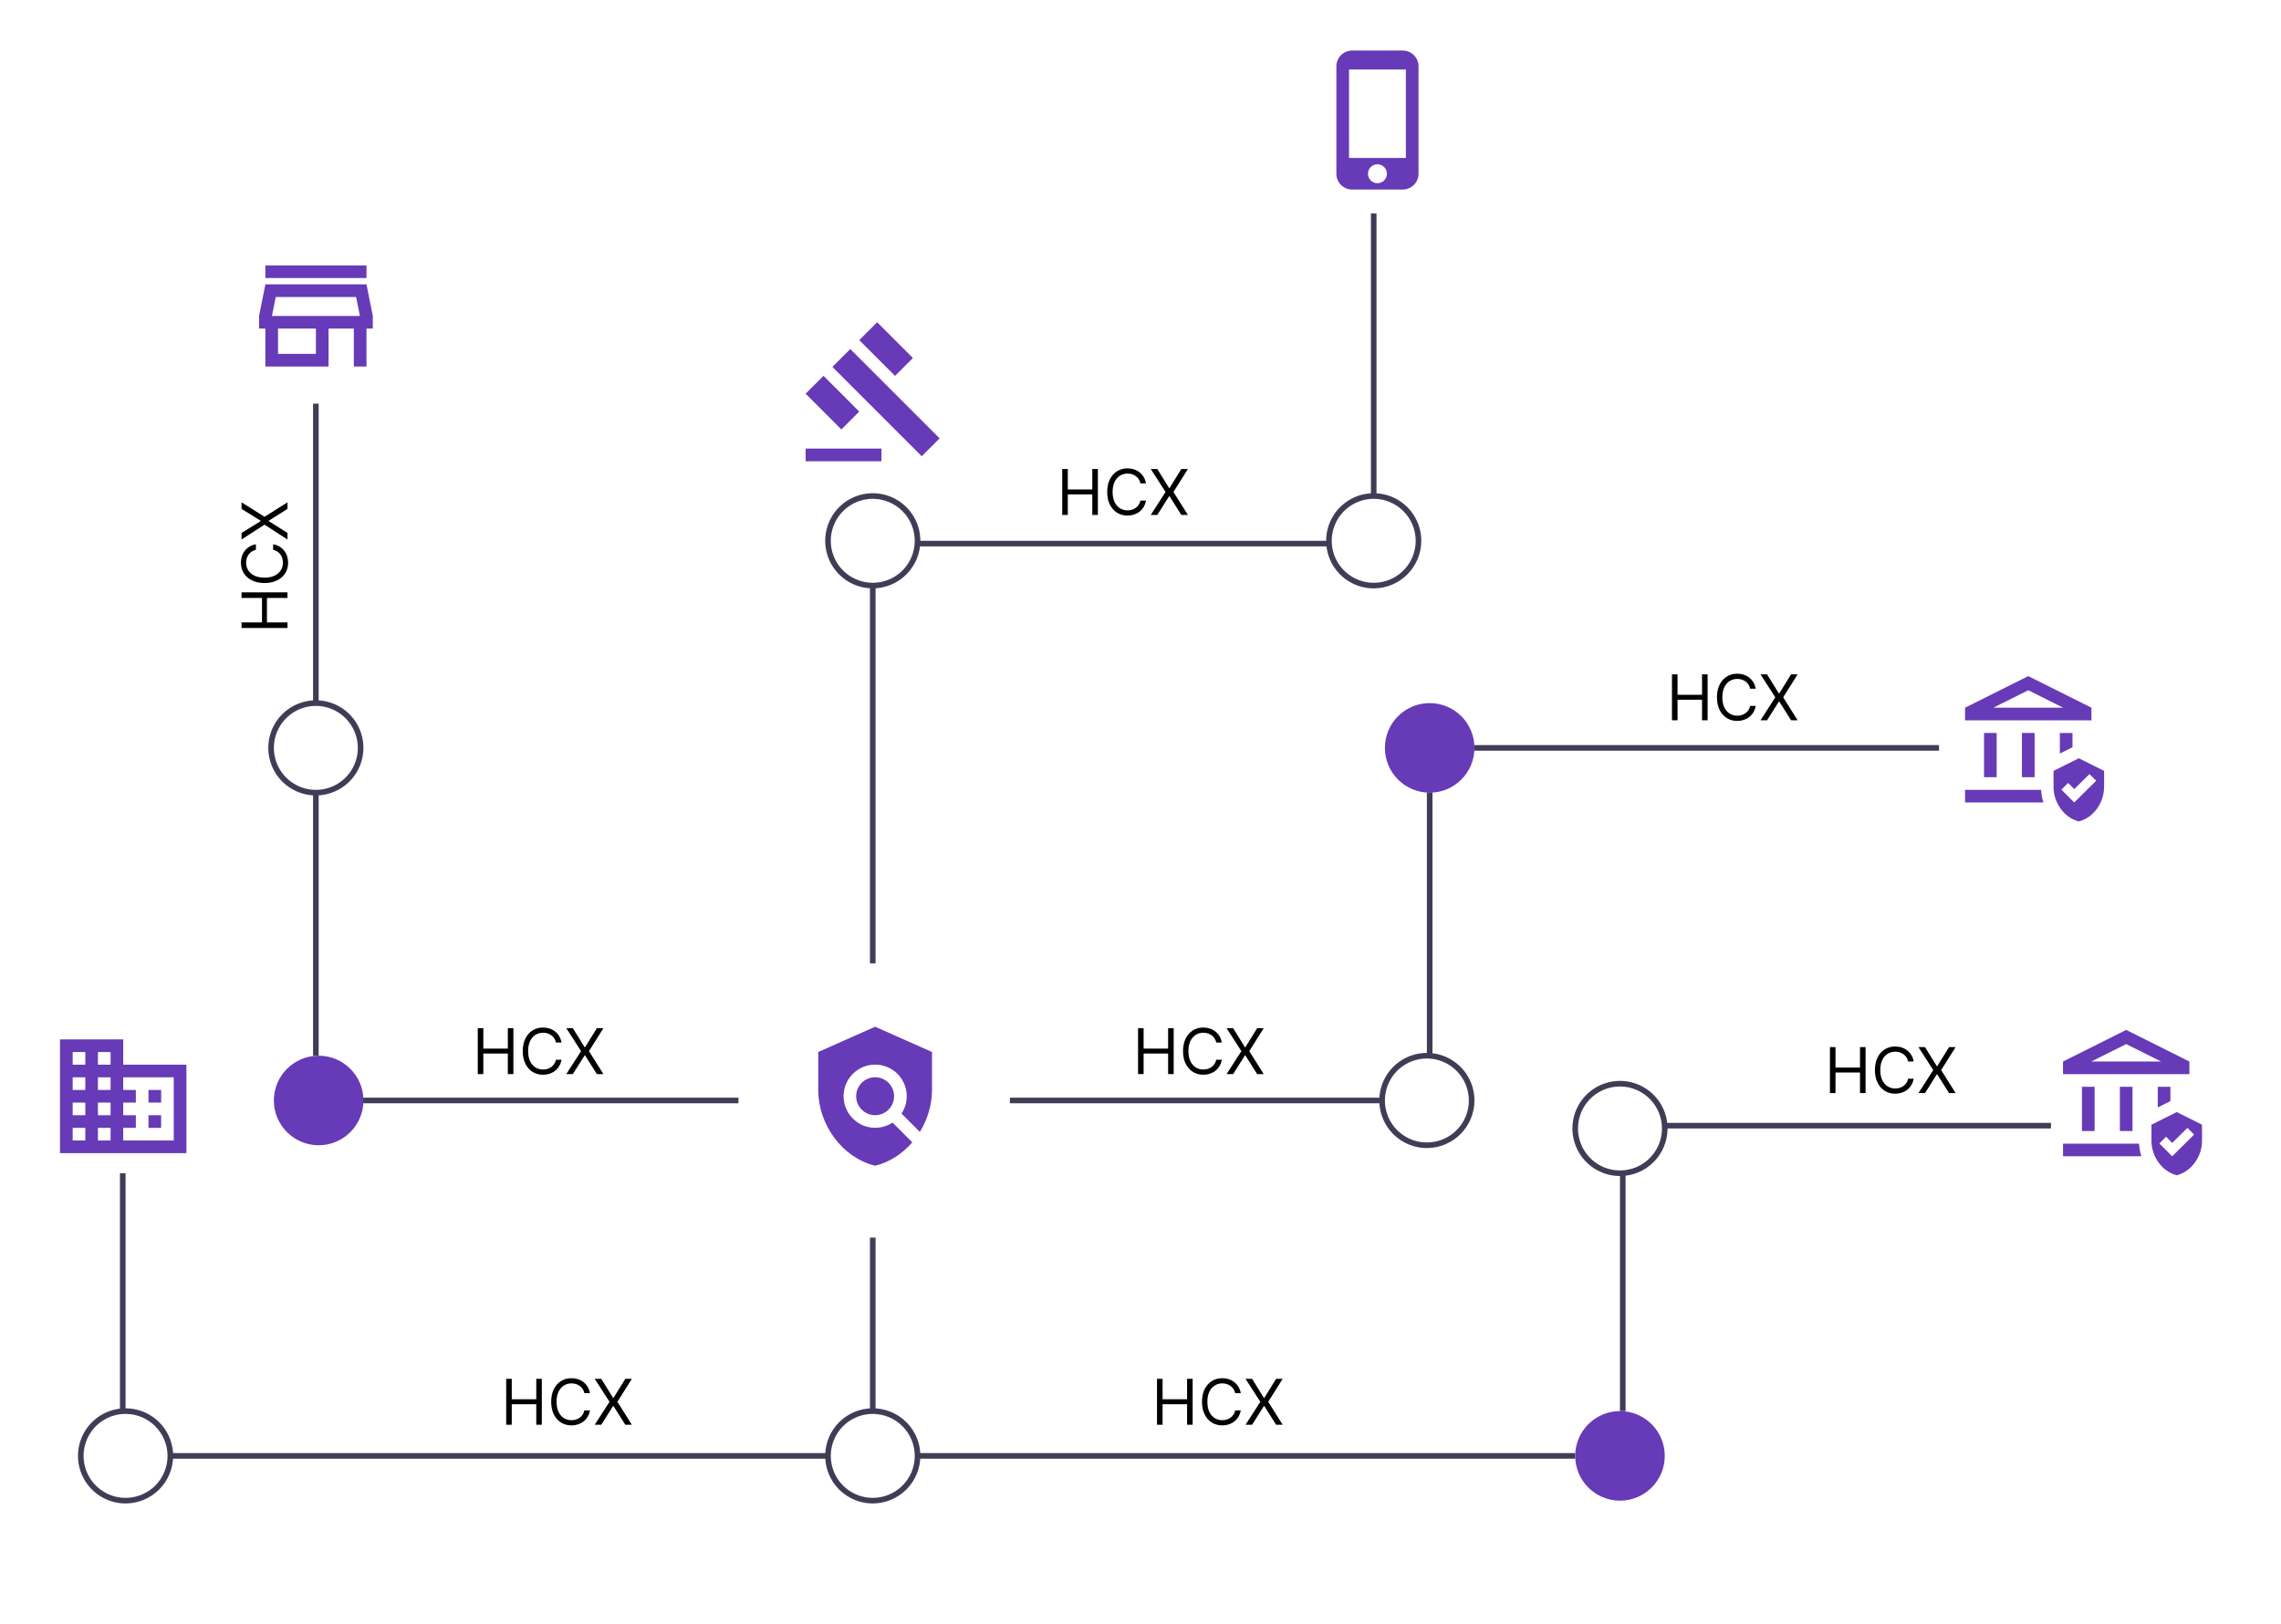 <svg width="722" height="514" viewBox="0 0 722 514" fill="none" xmlns="http://www.w3.org/2000/svg">
<rect width="722" height="514" fill="white"/>
<g clip-path="url(#clip0_24_1093)">
<path d="M255 142H279V146H255V142ZM263.48 116.14L269.14 110.48L297.42 138.76L291.76 144.42L263.48 116.14ZM277.64 102L288.96 113.32L283.3 118.98L271.98 107.66L277.64 102ZM260.66 118.96L271.98 130.28L266.32 135.94L255 124.62L260.66 118.96Z" fill="#673AB7"/>
</g>
<g clip-path="url(#clip1_24_1093)">
<path d="M39 337.015V329.015H19V365.015H59V337.015H39ZM27 361.015H23V357.015H27V361.015ZM27 353.015H23V349.015H27V353.015ZM27 345.015H23V341.015H27V345.015ZM27 337.015H23V333.015H27V337.015ZM35 361.015H31V357.015H35V361.015ZM35 353.015H31V349.015H35V353.015ZM35 345.015H31V341.015H35V345.015ZM35 337.015H31V333.015H35V337.015ZM55 361.015H39V357.015H43V353.015H39V349.015H43V345.015H39V341.015H55V361.015ZM51 345.015H47V349.015H51V345.015ZM51 353.015H47V357.015H51V353.015Z" fill="#673AB7"/>
</g>
<g clip-path="url(#clip2_24_1093)">
<path d="M112.72 94.015L113.92 100.015H86.08L87.28 94.015H112.72ZM116 84.015H84V88.015H116V84.015ZM116 90.015H84L82 100.015V104.015H84V116.015H104V104.015H112V116.015H116V104.015H118V100.015L116 90.015ZM88 112.015V104.015H100V112.015H88Z" fill="#673AB7"/>
</g>
<path d="M100.864 127.779H99.093V222.562H100.864V127.779Z" fill="#3F3D56"/>
<path d="M100.864 250.775H99.093V334.174H100.864V250.775Z" fill="#3F3D56"/>
<path d="M233.738 347.461H96.436V349.233H233.738V347.461Z" fill="#3F3D56"/>
<path d="M39.743 371.379H37.972V446.673H39.743V371.379Z" fill="#3F3D56"/>
<path d="M262.083 459.96H53.916V461.732H262.083V459.96Z" fill="#3F3D56"/>
<path d="M435.703 67.543H433.932V157.011H435.703V67.543Z" fill="#3F3D56"/>
<path d="M420.645 171.184H290.399V172.956H420.645V171.184Z" fill="#3F3D56"/>
<path d="M277.143 185.357H275.371V304.942H277.143V185.357Z" fill="#3F3D56"/>
<path d="M99.979 251.793C97.001 251.793 94.089 250.91 91.613 249.255C89.136 247.601 87.206 245.249 86.066 242.497C84.927 239.745 84.628 236.717 85.209 233.796C85.79 230.875 87.225 228.192 89.331 226.086C91.437 223.98 94.12 222.546 97.041 221.965C99.962 221.384 102.99 221.682 105.742 222.822C108.493 223.961 110.845 225.892 112.5 228.368C114.155 230.844 115.038 233.756 115.038 236.734C115.033 240.727 113.445 244.554 110.622 247.378C107.799 250.201 103.971 251.789 99.979 251.793ZM99.979 223.447C97.351 223.447 94.782 224.226 92.597 225.686C90.412 227.146 88.709 229.221 87.703 231.649C86.697 234.077 86.434 236.749 86.947 239.326C87.46 241.904 88.725 244.271 90.583 246.13C92.442 247.988 94.809 249.253 97.387 249.766C99.964 250.279 102.636 250.016 105.064 249.01C107.492 248.004 109.567 246.301 111.027 244.116C112.487 241.931 113.266 239.362 113.266 236.734C113.262 233.211 111.861 229.834 109.37 227.343C106.879 224.852 103.502 223.451 99.979 223.447Z" fill="#3F3D56"/>
<path d="M39.744 475.905C36.766 475.905 33.854 475.022 31.378 473.367C28.901 471.712 26.971 469.36 25.831 466.609C24.692 463.857 24.393 460.829 24.974 457.908C25.555 454.987 26.99 452.304 29.096 450.198C31.202 448.092 33.885 446.658 36.806 446.076C39.727 445.495 42.755 445.794 45.507 446.933C48.258 448.073 50.61 450.003 52.265 452.48C53.92 454.956 54.803 457.868 54.803 460.846C54.798 464.838 53.21 468.666 50.387 471.489C47.564 474.312 43.736 475.9 39.744 475.905ZM39.744 447.559C37.116 447.559 34.547 448.338 32.362 449.798C30.177 451.258 28.474 453.333 27.468 455.761C26.462 458.189 26.199 460.861 26.712 463.438C27.225 466.016 28.49 468.383 30.348 470.242C32.207 472.1 34.574 473.365 37.152 473.878C39.729 474.391 42.401 474.128 44.829 473.122C47.257 472.116 49.332 470.413 50.792 468.228C52.252 466.043 53.031 463.474 53.031 460.846C53.027 457.323 51.626 453.946 49.135 451.455C46.644 448.964 43.267 447.563 39.744 447.559Z" fill="#3F3D56"/>
<path d="M100.864 362.52C108.692 362.52 115.038 356.175 115.038 348.347C115.038 340.52 108.692 334.174 100.864 334.174C93.037 334.174 86.691 340.52 86.691 348.347C86.691 356.175 93.037 362.52 100.864 362.52Z" fill="#673AB7"/>
<path d="M613.753 235.849H466.708V237.62H613.753V235.849Z" fill="#3F3D56"/>
<path d="M453.42 250.775H451.648V334.174H453.42V250.775Z" fill="#3F3D56"/>
<path d="M437.476 347.461H319.662V349.233H437.476V347.461Z" fill="#3F3D56"/>
<path d="M649.186 355.434H526.943V357.206H649.186V355.434Z" fill="#3F3D56"/>
<path d="M514.542 371.379H512.77V446.673H514.542V371.379Z" fill="#3F3D56"/>
<path d="M498.597 459.96H290.43V461.732H498.597V459.96Z" fill="#3F3D56"/>
<path d="M277.143 391.752H275.371V446.673H277.143V391.752Z" fill="#3F3D56"/>
<path d="M452.533 250.908C460.361 250.908 466.706 244.562 466.706 236.735C466.706 228.907 460.361 222.562 452.533 222.562C444.706 222.562 438.36 228.907 438.36 236.735C438.36 244.562 444.706 250.908 452.533 250.908Z" fill="#673AB7"/>
<path d="M434.818 186.243C431.839 186.243 428.928 185.36 426.451 183.705C423.975 182.051 422.045 179.699 420.905 176.947C419.765 174.196 419.467 171.168 420.048 168.247C420.629 165.325 422.063 162.642 424.169 160.536C426.275 158.43 428.959 156.996 431.88 156.415C434.801 155.834 437.829 156.132 440.58 157.272C443.332 158.412 445.684 160.342 447.339 162.818C448.993 165.295 449.877 168.206 449.877 171.184C449.872 175.177 448.284 179.005 445.461 181.828C442.638 184.651 438.81 186.239 434.818 186.243ZM434.818 157.897C432.19 157.897 429.621 158.676 427.436 160.136C425.251 161.596 423.548 163.672 422.542 166.1C421.536 168.528 421.273 171.199 421.786 173.777C422.298 176.354 423.564 178.722 425.422 180.58C427.28 182.438 429.648 183.704 432.225 184.216C434.803 184.729 437.475 184.466 439.903 183.46C442.33 182.455 444.406 180.751 445.866 178.566C447.326 176.381 448.105 173.812 448.105 171.184C448.101 167.662 446.7 164.284 444.209 161.793C441.718 159.302 438.34 157.901 434.818 157.897Z" fill="#3F3D56"/>
<path d="M276.257 186.243C273.279 186.243 270.367 185.36 267.891 183.705C265.414 182.051 263.484 179.699 262.345 176.947C261.205 174.196 260.907 171.168 261.488 168.247C262.069 165.325 263.503 162.642 265.609 160.536C267.715 158.43 270.398 156.996 273.319 156.415C276.24 155.834 279.268 156.132 282.02 157.272C284.772 158.412 287.123 160.342 288.778 162.818C290.433 165.295 291.316 168.206 291.316 171.184C291.312 175.177 289.724 179.005 286.9 181.828C284.077 184.651 280.25 186.239 276.257 186.243ZM276.257 157.897C273.629 157.897 271.06 158.676 268.875 160.136C266.69 161.596 264.987 163.672 263.981 166.1C262.976 168.528 262.712 171.199 263.225 173.777C263.738 176.354 265.003 178.722 266.862 180.58C268.72 182.438 271.087 183.704 273.665 184.216C276.242 184.729 278.914 184.466 281.342 183.46C283.77 182.455 285.845 180.751 287.305 178.566C288.765 176.381 289.544 173.812 289.544 171.184C289.54 167.662 288.139 164.284 285.648 161.793C283.157 159.302 279.78 157.901 276.257 157.897Z" fill="#3F3D56"/>
<path d="M512.771 372.265C509.792 372.265 506.881 371.382 504.405 369.727C501.928 368.072 499.998 365.72 498.858 362.969C497.718 360.217 497.42 357.189 498.001 354.268C498.582 351.347 500.017 348.664 502.123 346.558C504.229 344.452 506.912 343.017 509.833 342.436C512.754 341.855 515.782 342.154 518.534 343.293C521.285 344.433 523.637 346.363 525.292 348.84C526.947 351.316 527.83 354.227 527.83 357.206C527.825 361.198 526.237 365.026 523.414 367.849C520.591 370.672 516.763 372.26 512.771 372.265ZM512.771 343.919C510.143 343.919 507.574 344.698 505.389 346.158C503.204 347.618 501.501 349.693 500.495 352.121C499.489 354.549 499.226 357.221 499.739 359.798C500.252 362.376 501.517 364.743 503.375 366.601C505.234 368.46 507.601 369.725 510.179 370.238C512.756 370.75 515.428 370.487 517.856 369.482C520.284 368.476 522.359 366.773 523.819 364.588C525.279 362.403 526.058 359.834 526.058 357.206C526.054 353.683 524.653 350.306 522.162 347.815C519.671 345.324 516.294 343.923 512.771 343.919Z" fill="#3F3D56"/>
<path d="M512.769 475.019C520.597 475.019 526.942 468.673 526.942 460.846C526.942 453.018 520.597 446.673 512.769 446.673C504.942 446.673 498.596 453.018 498.596 460.846C498.596 468.673 504.942 475.019 512.769 475.019Z" fill="#673AB7"/>
<path d="M276.257 475.905C273.279 475.905 270.367 475.022 267.891 473.367C265.414 471.712 263.484 469.36 262.345 466.609C261.205 463.857 260.907 460.829 261.488 457.908C262.069 454.987 263.503 452.304 265.609 450.198C267.715 448.092 270.398 446.658 273.319 446.076C276.24 445.495 279.268 445.794 282.02 446.933C284.772 448.073 287.123 450.003 288.778 452.48C290.433 454.956 291.316 457.868 291.316 460.846C291.312 464.838 289.724 468.666 286.9 471.489C284.077 474.312 280.25 475.9 276.257 475.905ZM276.257 447.559C273.629 447.559 271.06 448.338 268.875 449.798C266.69 451.258 264.987 453.333 263.981 455.761C262.976 458.189 262.712 460.861 263.225 463.438C263.738 466.016 265.003 468.383 266.862 470.242C268.72 472.1 271.087 473.365 273.665 473.878C276.242 474.391 278.914 474.128 281.342 473.122C283.77 472.116 285.845 470.413 287.305 468.228C288.765 466.043 289.544 463.474 289.544 460.846C289.54 457.323 288.139 453.946 285.648 451.455C283.157 448.964 279.78 447.563 276.257 447.559Z" fill="#3F3D56"/>
<path d="M451.648 363.406C448.67 363.406 445.758 362.523 443.282 360.868C440.806 359.214 438.875 356.862 437.736 354.11C436.596 351.359 436.298 348.331 436.879 345.41C437.46 342.488 438.894 339.805 441 337.699C443.106 335.593 445.789 334.159 448.71 333.578C451.632 332.997 454.659 333.295 457.411 334.435C460.163 335.575 462.515 337.505 464.169 339.981C465.824 342.458 466.707 345.369 466.707 348.347C466.703 352.34 465.115 356.168 462.292 358.991C459.468 361.814 455.641 363.402 451.648 363.406ZM451.648 335.06C449.02 335.06 446.451 335.84 444.266 337.3C442.081 338.76 440.378 340.835 439.372 343.263C438.367 345.691 438.104 348.362 438.616 350.94C439.129 353.517 440.395 355.885 442.253 357.743C444.111 359.601 446.479 360.867 449.056 361.379C451.634 361.892 454.305 361.629 456.733 360.623C459.161 359.618 461.236 357.915 462.696 355.729C464.156 353.544 464.935 350.975 464.935 348.347C464.932 344.825 463.53 341.447 461.039 338.956C458.548 336.465 455.171 335.064 451.648 335.06Z" fill="#3F3D56"/>
<path d="M151.226 340V325.455H152.988V331.932H160.743V325.455H162.505V340H160.743V333.494H152.988V340H151.226ZM177.735 330H175.974C175.87 329.493 175.688 329.048 175.427 328.665C175.172 328.281 174.859 327.959 174.49 327.699C174.125 327.434 173.72 327.235 173.275 327.102C172.83 326.97 172.366 326.903 171.883 326.903C171.002 326.903 170.205 327.126 169.49 327.571C168.779 328.016 168.214 328.672 167.792 329.538C167.376 330.405 167.167 331.468 167.167 332.727C167.167 333.987 167.376 335.05 167.792 335.916C168.214 336.783 168.779 337.438 169.49 337.884C170.205 338.329 171.002 338.551 171.883 338.551C172.366 338.551 172.83 338.485 173.275 338.352C173.72 338.22 174.125 338.023 174.49 337.763C174.859 337.498 175.172 337.173 175.427 336.79C175.688 336.402 175.87 335.956 175.974 335.455H177.735C177.603 336.198 177.361 336.863 177.011 337.45C176.661 338.037 176.225 338.537 175.704 338.949C175.183 339.356 174.599 339.666 173.95 339.879C173.306 340.092 172.617 340.199 171.883 340.199C170.643 340.199 169.539 339.896 168.574 339.29C167.608 338.684 166.848 337.822 166.294 336.705C165.74 335.587 165.463 334.261 165.463 332.727C165.463 331.193 165.74 329.867 166.294 328.75C166.848 327.633 167.608 326.771 168.574 326.165C169.539 325.559 170.643 325.256 171.883 325.256C172.617 325.256 173.306 325.362 173.95 325.575C174.599 325.788 175.183 326.101 175.704 326.513C176.225 326.92 176.661 327.417 177.011 328.004C177.361 328.587 177.603 329.252 177.735 330ZM181.317 325.455L185.067 331.506H185.18L188.93 325.455H191.004L186.43 332.727L191.004 340H188.93L185.18 334.062H185.067L181.317 340H179.243L183.93 332.727L179.243 325.455H181.317Z" fill="black"/>
<path d="M91 198.788L76.454 198.788L76.454 197.027L82.932 197.027L82.932 189.271L76.454 189.271L76.454 187.51L91 187.51L91 189.271L84.494 189.271L84.494 197.027L91 197.027L91 198.788ZM81 172.279L81 174.041C80.493 174.145 80.048 174.327 79.665 174.587C79.281 174.843 78.959 175.156 78.699 175.525C78.434 175.89 78.235 176.294 78.102 176.739C77.97 177.185 77.903 177.649 77.903 178.131C77.903 179.012 78.126 179.81 78.571 180.525C79.016 181.235 79.672 181.801 80.538 182.222C81.405 182.639 82.468 182.847 83.727 182.847C84.987 182.847 86.05 182.639 86.916 182.222C87.783 181.801 88.438 181.235 88.883 180.525C89.329 179.81 89.551 179.012 89.551 178.131C89.551 177.649 89.485 177.185 89.352 176.739C89.22 176.294 89.023 175.89 88.763 175.525C88.498 175.156 88.173 174.843 87.79 174.587C87.401 174.327 86.956 174.145 86.454 174.041L86.454 172.279C87.198 172.412 87.863 172.653 88.45 173.004C89.037 173.354 89.537 173.79 89.949 174.31C90.356 174.831 90.666 175.416 90.879 176.065C91.092 176.709 91.199 177.398 91.199 178.131C91.199 179.372 90.896 180.475 90.29 181.441C89.684 182.407 88.822 183.167 87.704 183.721C86.587 184.275 85.261 184.552 83.727 184.552C82.193 184.552 80.867 184.275 79.75 183.721C78.633 183.167 77.771 182.407 77.165 181.441C76.559 180.475 76.256 179.372 76.256 178.131C76.256 177.398 76.362 176.709 76.575 176.065C76.788 175.416 77.101 174.831 77.513 174.31C77.92 173.79 78.417 173.354 79.004 173.004C79.587 172.653 80.252 172.412 81 172.279ZM76.454 168.698L82.506 164.948L82.506 164.834L76.454 161.084L76.454 159.01L83.727 163.584L91 159.01L91 161.084L85.062 164.834L85.062 164.948L91 168.698L91 170.772L83.727 166.084L76.454 170.772L76.454 168.698Z" fill="black"/>
<path d="M366.226 451V436.455H367.988V442.932H375.743V436.455H377.505V451H375.743V444.494H367.988V451H366.226ZM392.735 441H390.974C390.87 440.493 390.688 440.048 390.427 439.665C390.172 439.281 389.859 438.959 389.49 438.699C389.125 438.434 388.72 438.235 388.275 438.102C387.83 437.97 387.366 437.903 386.883 437.903C386.002 437.903 385.205 438.126 384.49 438.571C383.779 439.016 383.214 439.672 382.792 440.538C382.376 441.405 382.167 442.468 382.167 443.727C382.167 444.987 382.376 446.05 382.792 446.916C383.214 447.783 383.779 448.438 384.49 448.884C385.205 449.329 386.002 449.551 386.883 449.551C387.366 449.551 387.83 449.485 388.275 449.352C388.72 449.22 389.125 449.023 389.49 448.763C389.859 448.498 390.172 448.173 390.427 447.79C390.688 447.402 390.87 446.956 390.974 446.455H392.735C392.603 447.198 392.361 447.863 392.011 448.45C391.661 449.037 391.225 449.537 390.704 449.949C390.183 450.356 389.599 450.666 388.95 450.879C388.306 451.092 387.617 451.199 386.883 451.199C385.643 451.199 384.539 450.896 383.574 450.29C382.608 449.684 381.848 448.822 381.294 447.705C380.74 446.587 380.463 445.261 380.463 443.727C380.463 442.193 380.74 440.867 381.294 439.75C381.848 438.633 382.608 437.771 383.574 437.165C384.539 436.559 385.643 436.256 386.883 436.256C387.617 436.256 388.306 436.362 388.95 436.575C389.599 436.788 390.183 437.101 390.704 437.513C391.225 437.92 391.661 438.417 392.011 439.004C392.361 439.587 392.603 440.252 392.735 441ZM396.317 436.455L400.067 442.506H400.18L403.93 436.455H406.004L401.43 443.727L406.004 451H403.93L400.18 445.062H400.067L396.317 451H394.243L398.93 443.727L394.243 436.455H396.317Z" fill="black"/>
<path d="M360.226 340V325.455H361.988V331.932H369.743V325.455H371.505V340H369.743V333.494H361.988V340H360.226ZM386.735 330H384.974C384.87 329.493 384.688 329.048 384.427 328.665C384.172 328.281 383.859 327.959 383.49 327.699C383.125 327.434 382.72 327.235 382.275 327.102C381.83 326.97 381.366 326.903 380.883 326.903C380.002 326.903 379.205 327.126 378.49 327.571C377.779 328.016 377.214 328.672 376.792 329.538C376.376 330.405 376.167 331.468 376.167 332.727C376.167 333.987 376.376 335.05 376.792 335.916C377.214 336.783 377.779 337.438 378.49 337.884C379.205 338.329 380.002 338.551 380.883 338.551C381.366 338.551 381.83 338.485 382.275 338.352C382.72 338.22 383.125 338.023 383.49 337.763C383.859 337.498 384.172 337.173 384.427 336.79C384.688 336.402 384.87 335.956 384.974 335.455H386.735C386.603 336.198 386.361 336.863 386.011 337.45C385.661 338.037 385.225 338.537 384.704 338.949C384.183 339.356 383.599 339.666 382.95 339.879C382.306 340.092 381.617 340.199 380.883 340.199C379.643 340.199 378.539 339.896 377.574 339.29C376.608 338.684 375.848 337.822 375.294 336.705C374.74 335.587 374.463 334.261 374.463 332.727C374.463 331.193 374.74 329.867 375.294 328.75C375.848 327.633 376.608 326.771 377.574 326.165C378.539 325.559 379.643 325.256 380.883 325.256C381.617 325.256 382.306 325.362 382.95 325.575C383.599 325.788 384.183 326.101 384.704 326.513C385.225 326.92 385.661 327.417 386.011 328.004C386.361 328.587 386.603 329.252 386.735 330ZM390.317 325.455L394.067 331.506H394.18L397.93 325.455H400.004L395.43 332.727L400.004 340H397.93L394.18 334.062H394.067L390.317 340H388.243L392.93 332.727L388.243 325.455H390.317Z" fill="black"/>
<path d="M336.226 163V148.455H337.988V154.932H345.743V148.455H347.505V163H345.743V156.494H337.988V163H336.226ZM362.735 153H360.974C360.87 152.493 360.688 152.048 360.427 151.665C360.172 151.281 359.859 150.959 359.49 150.699C359.125 150.434 358.72 150.235 358.275 150.102C357.83 149.97 357.366 149.903 356.883 149.903C356.002 149.903 355.205 150.126 354.49 150.571C353.779 151.016 353.214 151.672 352.792 152.538C352.376 153.405 352.167 154.468 352.167 155.727C352.167 156.987 352.376 158.05 352.792 158.916C353.214 159.783 353.779 160.438 354.49 160.884C355.205 161.329 356.002 161.551 356.883 161.551C357.366 161.551 357.83 161.485 358.275 161.352C358.72 161.22 359.125 161.023 359.49 160.763C359.859 160.498 360.172 160.173 360.427 159.79C360.688 159.402 360.87 158.956 360.974 158.455H362.735C362.603 159.198 362.361 159.863 362.011 160.45C361.661 161.037 361.225 161.537 360.704 161.949C360.183 162.356 359.599 162.666 358.95 162.879C358.306 163.092 357.617 163.199 356.883 163.199C355.643 163.199 354.539 162.896 353.574 162.29C352.608 161.684 351.848 160.822 351.294 159.705C350.74 158.587 350.463 157.261 350.463 155.727C350.463 154.193 350.74 152.867 351.294 151.75C351.848 150.633 352.608 149.771 353.574 149.165C354.539 148.559 355.643 148.256 356.883 148.256C357.617 148.256 358.306 148.362 358.95 148.575C359.599 148.788 360.183 149.101 360.704 149.513C361.225 149.92 361.661 150.417 362.011 151.004C362.361 151.587 362.603 152.252 362.735 153ZM366.317 148.455L370.067 154.506H370.18L373.93 148.455H376.004L371.43 155.727L376.004 163H373.93L370.18 157.062H370.067L366.317 163H364.243L368.93 155.727L364.243 148.455H366.317Z" fill="black"/>
<path d="M160.226 451V436.455H161.988V442.932H169.743V436.455H171.505V451H169.743V444.494H161.988V451H160.226ZM186.735 441H184.974C184.87 440.493 184.688 440.048 184.427 439.665C184.172 439.281 183.859 438.959 183.49 438.699C183.125 438.434 182.72 438.235 182.275 438.102C181.83 437.97 181.366 437.903 180.883 437.903C180.002 437.903 179.205 438.126 178.49 438.571C177.779 439.016 177.214 439.672 176.792 440.538C176.376 441.405 176.167 442.468 176.167 443.727C176.167 444.987 176.376 446.05 176.792 446.916C177.214 447.783 177.779 448.438 178.49 448.884C179.205 449.329 180.002 449.551 180.883 449.551C181.366 449.551 181.83 449.485 182.275 449.352C182.72 449.22 183.125 449.023 183.49 448.763C183.859 448.498 184.172 448.173 184.427 447.79C184.688 447.402 184.87 446.956 184.974 446.455H186.735C186.603 447.198 186.361 447.863 186.011 448.45C185.661 449.037 185.225 449.537 184.704 449.949C184.183 450.356 183.599 450.666 182.95 450.879C182.306 451.092 181.617 451.199 180.883 451.199C179.643 451.199 178.539 450.896 177.574 450.29C176.608 449.684 175.848 448.822 175.294 447.705C174.74 446.587 174.463 445.261 174.463 443.727C174.463 442.193 174.74 440.867 175.294 439.75C175.848 438.633 176.608 437.771 177.574 437.165C178.539 436.559 179.643 436.256 180.883 436.256C181.617 436.256 182.306 436.362 182.95 436.575C183.599 436.788 184.183 437.101 184.704 437.513C185.225 437.92 185.661 438.417 186.011 439.004C186.361 439.587 186.603 440.252 186.735 441ZM190.317 436.455L194.067 442.506H194.18L197.93 436.455H200.004L195.43 443.727L200.004 451H197.93L194.18 445.062H194.067L190.317 451H188.243L192.93 443.727L188.243 436.455H190.317Z" fill="black"/>
<path d="M579.226 346V331.455H580.988V337.932H588.743V331.455H590.505V346H588.743V339.494H580.988V346H579.226ZM605.735 336H603.974C603.87 335.493 603.688 335.048 603.427 334.665C603.172 334.281 602.859 333.959 602.49 333.699C602.125 333.434 601.72 333.235 601.275 333.102C600.83 332.97 600.366 332.903 599.883 332.903C599.002 332.903 598.205 333.126 597.49 333.571C596.779 334.016 596.214 334.672 595.792 335.538C595.376 336.405 595.167 337.468 595.167 338.727C595.167 339.987 595.376 341.05 595.792 341.916C596.214 342.783 596.779 343.438 597.49 343.884C598.205 344.329 599.002 344.551 599.883 344.551C600.366 344.551 600.83 344.485 601.275 344.352C601.72 344.22 602.125 344.023 602.49 343.763C602.859 343.498 603.172 343.173 603.427 342.79C603.688 342.402 603.87 341.956 603.974 341.455H605.735C605.603 342.198 605.361 342.863 605.011 343.45C604.661 344.037 604.225 344.537 603.704 344.949C603.183 345.356 602.599 345.666 601.95 345.879C601.306 346.092 600.617 346.199 599.883 346.199C598.643 346.199 597.539 345.896 596.574 345.29C595.608 344.684 594.848 343.822 594.294 342.705C593.74 341.587 593.463 340.261 593.463 338.727C593.463 337.193 593.74 335.867 594.294 334.75C594.848 333.633 595.608 332.771 596.574 332.165C597.539 331.559 598.643 331.256 599.883 331.256C600.617 331.256 601.306 331.362 601.95 331.575C602.599 331.788 603.183 332.101 603.704 332.513C604.225 332.92 604.661 333.417 605.011 334.004C605.361 334.587 605.603 335.252 605.735 336ZM609.317 331.455L613.067 337.506H613.18L616.93 331.455H619.004L614.43 338.727L619.004 346H616.93L613.18 340.062H613.067L609.317 346H607.243L611.93 338.727L607.243 331.455H609.317Z" fill="black"/>
<path d="M529.226 228V213.455H530.988V219.932H538.743V213.455H540.505V228H538.743V221.494H530.988V228H529.226ZM555.735 218H553.974C553.87 217.493 553.688 217.048 553.427 216.665C553.172 216.281 552.859 215.959 552.49 215.699C552.125 215.434 551.72 215.235 551.275 215.102C550.83 214.97 550.366 214.903 549.883 214.903C549.002 214.903 548.205 215.126 547.49 215.571C546.779 216.016 546.214 216.672 545.792 217.538C545.376 218.405 545.167 219.468 545.167 220.727C545.167 221.987 545.376 223.05 545.792 223.916C546.214 224.783 546.779 225.438 547.49 225.884C548.205 226.329 549.002 226.551 549.883 226.551C550.366 226.551 550.83 226.485 551.275 226.352C551.72 226.22 552.125 226.023 552.49 225.763C552.859 225.498 553.172 225.173 553.427 224.79C553.688 224.402 553.87 223.956 553.974 223.455H555.735C555.603 224.198 555.361 224.863 555.011 225.45C554.661 226.037 554.225 226.537 553.704 226.949C553.183 227.356 552.599 227.666 551.95 227.879C551.306 228.092 550.617 228.199 549.883 228.199C548.643 228.199 547.539 227.896 546.574 227.29C545.608 226.684 544.848 225.822 544.294 224.705C543.74 223.587 543.463 222.261 543.463 220.727C543.463 219.193 543.74 217.867 544.294 216.75C544.848 215.633 545.608 214.771 546.574 214.165C547.539 213.559 548.643 213.256 549.883 213.256C550.617 213.256 551.306 213.362 551.95 213.575C552.599 213.788 553.183 214.101 553.704 214.513C554.225 214.92 554.661 215.417 555.011 216.004C555.361 216.587 555.603 217.252 555.735 218ZM559.317 213.455L563.067 219.506H563.18L566.93 213.455H569.004L564.43 220.727L569.004 228H566.93L563.18 222.062H563.067L559.317 228H557.243L561.93 220.727L557.243 213.455H559.317Z" fill="black"/>
<g clip-path="url(#clip3_24_1093)">
<path d="M663 344.015H659V358.015H663V344.015Z" fill="#673AB7"/>
<path d="M675 344.015H671V358.015H675V344.015Z" fill="#673AB7"/>
<path d="M693 336.015L673 326.015L653 336.015V340.015H693V336.015ZM661.94 336.015L673 330.495L684.06 336.015H661.94Z" fill="#673AB7"/>
<path d="M653 362.015V366.015H677.8C677.38 364.735 677.16 363.395 677.08 362.015H653Z" fill="#673AB7"/>
<path d="M687 348.535V344.015H683V350.535L687 348.535Z" fill="#673AB7"/>
<path d="M689 352.015L681 356.015V361.115C681 366.155 684.42 370.875 689 372.015C693.58 370.875 697 366.155 697 361.115V356.015L689 352.015ZM687.56 366.015L683.5 361.955L685.62 359.835L687.56 361.775L692.38 357.015L694.5 359.135L687.56 366.015Z" fill="#673AB7"/>
</g>
<g clip-path="url(#clip4_24_1093)">
<path d="M632 232.015H628V246.015H632V232.015Z" fill="#673AB7"/>
<path d="M644 232.015H640V246.015H644V232.015Z" fill="#673AB7"/>
<path d="M662 224.015L642 214.015L622 224.015V228.015H662V224.015ZM630.94 224.015L642 218.495L653.06 224.015H630.94Z" fill="#673AB7"/>
<path d="M622 250.015V254.015H646.8C646.38 252.735 646.16 251.395 646.08 250.015H622Z" fill="#673AB7"/>
<path d="M656 236.535V232.015H652V238.535L656 236.535Z" fill="#673AB7"/>
<path d="M658 240.015L650 244.015V249.115C650 254.155 653.42 258.875 658 260.015C662.58 258.875 666 254.155 666 249.115V244.015L658 240.015ZM656.56 254.015L652.5 249.955L654.62 247.835L656.56 249.775L661.38 245.015L663.5 247.135L656.56 254.015Z" fill="#673AB7"/>
</g>
<g clip-path="url(#clip5_24_1093)">
<path d="M444 16H428C425.24 16 423 18.24 423 21V55C423 57.76 425.24 60 428 60H444C446.76 60 449 57.76 449 55V21C449 18.24 446.76 16 444 16ZM436 58C434.34 58 433 56.66 433 55C433 53.34 434.34 52 436 52C437.66 52 439 53.34 439 55C439 56.66 437.66 58 436 58ZM445 50H427V22H445V50Z" fill="#673AB7"/>
</g>
<g clip-path="url(#clip6_24_1093)">
<path d="M295 333L277 325L259 333V345C259 356.1 266.68 366.48 277 369C281.6 367.88 285.66 365.2 288.76 361.58L282.52 355.34C278.64 357.92 273.36 357.48 269.94 354.06C266.04 350.16 266.04 343.82 269.94 339.92C273.84 336.02 280.18 336.02 284.08 339.92C287.5 343.34 287.92 348.62 285.36 352.5L291.16 358.3C293.58 354.38 295 349.76 295 345V333Z" fill="#673AB7"/>
<path d="M277 353C280.314 353 283 350.314 283 347C283 343.686 280.314 341 277 341C273.686 341 271 343.686 271 347C271 350.314 273.686 353 277 353Z" fill="#673AB7"/>
</g>
<defs>
<clipPath id="clip0_24_1093">
<rect width="48" height="48" fill="white" transform="translate(253 100)"/>
</clipPath>
<clipPath id="clip1_24_1093">
<rect width="48" height="48" fill="white" transform="translate(15 323.015)"/>
</clipPath>
<clipPath id="clip2_24_1093">
<rect width="48" height="48" fill="white" transform="translate(76 76.015)"/>
</clipPath>
<clipPath id="clip3_24_1093">
<rect width="48" height="48" fill="white" transform="translate(649 324.015)"/>
</clipPath>
<clipPath id="clip4_24_1093">
<rect width="48" height="48" fill="white" transform="translate(618 212.015)"/>
</clipPath>
<clipPath id="clip5_24_1093">
<rect width="48" height="48" fill="white" transform="translate(413 14)"/>
</clipPath>
<clipPath id="clip6_24_1093">
<rect width="48" height="48" fill="white" transform="translate(253 323)"/>
</clipPath>
</defs>
</svg>
